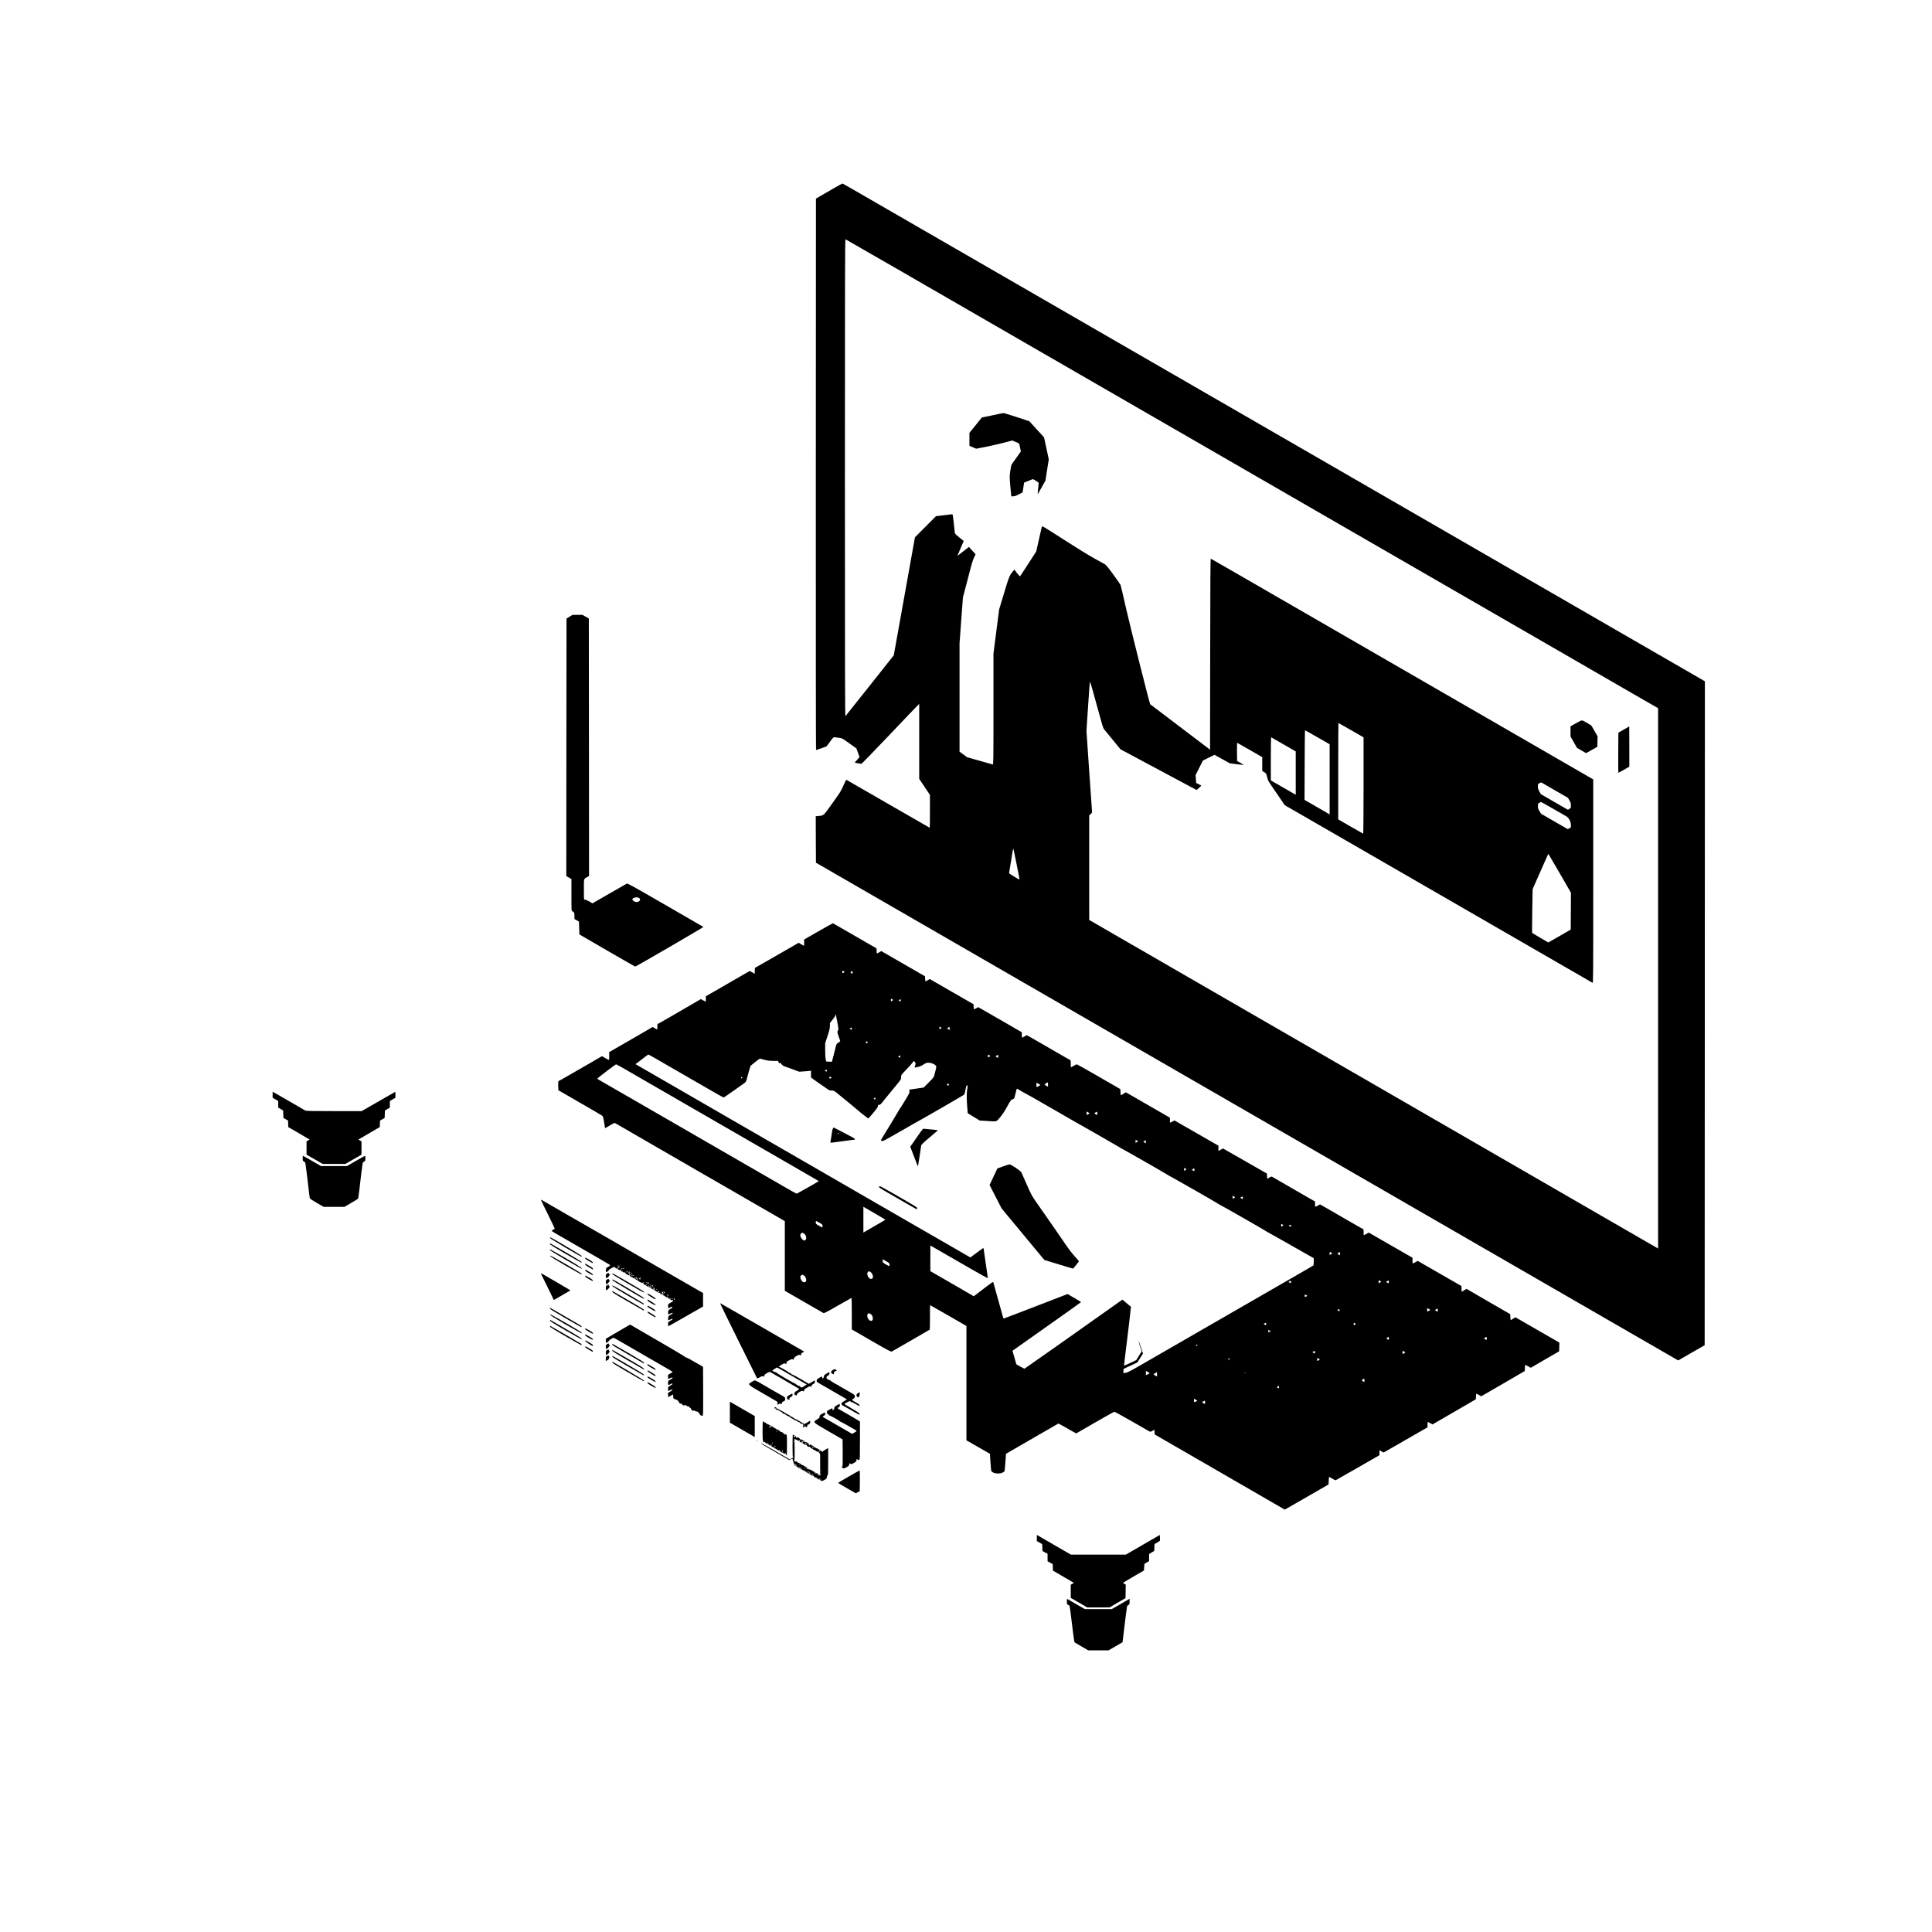 <?xml version="1.0" standalone="no"?>
<!DOCTYPE svg PUBLIC "-//W3C//DTD SVG 20010904//EN"
 "http://www.w3.org/TR/2001/REC-SVG-20010904/DTD/svg10.dtd">
<svg version="1.0" xmlns="http://www.w3.org/2000/svg"
 width="4500pt" height="4500pt" viewBox="0 0 4500 4500"
 preserveAspectRatio="xMidYMid meet">

<g transform="translate(0,4500) scale(0.1,-0.1)"
fill="#000000" stroke="none">
<path d="M19400 40603 c-118 -69 -255 -149 -305 -177 l-90 -52 -3 -6422 c-1
-3532 1 -6422 5 -6422 5 0 61 19 126 42 l119 43 80 108 c80 109 80 109 117
104 20 -3 65 -9 100 -13 63 -7 70 -11 232 -127 l167 -120 36 -100 36 -99 -29
-37 c-16 -20 -41 -47 -55 -60 -14 -14 -26 -28 -26 -31 0 -7 121 -30 154 -30 8
0 298 298 644 662 346 365 646 679 666 697 l36 35 0 -872 0 -872 125 -188 125
-187 0 -382 c0 -211 -2 -383 -5 -383 -2 0 -437 250 -967 556 -529 306 -967
558 -974 561 -6 2 -36 -55 -69 -133 -54 -126 -73 -157 -257 -413 -217 -302
-197 -284 -321 -296 l-67 -7 2 -541 3 -541 8935 -5158 c4914 -2837 9433 -5445
10041 -5796 l1107 -639 308 177 309 178 3 7731 2 7731 -42 26 c-41 24 -217
126 -748 432 -129 74 -318 183 -420 242 -434 250 -2432 1404 -2840 1640 -245
142 -782 452 -1195 690 -780 450 -887 512 -1195 690 -102 59 -277 160 -390
225 -246 141 -327 189 -615 355 -197 114 -1585 915 -2005 1158 -91 52 -365
211 -610 352 -245 141 -503 291 -575 332 -219 126 -2520 1454 -2690 1553 -88
51 -245 142 -350 202 -104 61 -905 523 -1780 1028 -874 505 -1689 975 -1810
1045 -121 70 -278 161 -350 202 -354 204 -1987 1147 -2269 1310 -104 60 -194
111 -200 113 -6 2 -108 -53 -226 -122z m1405 -1815 c1002 -578 3110 -1795
5025 -2901 822 -475 1720 -993 2455 -1417 264 -152 743 -429 1065 -615 322
-186 1154 -666 1850 -1068 696 -401 1423 -821 1615 -932 500 -289 2041 -1179
3465 -2000 355 -205 861 -497 1125 -650 264 -152 645 -372 847 -489 l368 -211
0 -6293 0 -6294 -32 20 c-18 11 -208 121 -423 244 -214 124 -696 402 -1070
618 -1767 1021 -2326 1343 -2770 1600 -264 153 -903 522 -1420 820 -517 299
-1082 625 -1255 725 -173 100 -592 342 -930 537 -338 196 -1342 775 -2230
1288 -888 513 -1892 1093 -2230 1288 -338 195 -677 391 -752 435 l-138 79 0
1216 0 1216 34 36 33 35 -66 948 -65 948 22 347 c34 518 53 785 59 802 3 8 38
-104 78 -250 241 -876 224 -822 263 -870 21 -24 112 -136 203 -248 l167 -204
713 -382 c393 -210 792 -423 887 -474 l173 -92 55 47 c30 26 54 50 54 53 0 4
-27 19 -59 34 l-59 29 -7 92 -7 92 85 169 85 169 135 67 135 67 179 -99 178
-99 159 -21 c88 -11 161 -18 163 -16 2 2 -31 23 -74 47 l-78 44 -3 214 c-1
121 1 211 6 209 5 -1 138 -77 296 -168 l286 -165 0 -160 0 -161 28 -17 c63
-39 71 -50 87 -129 15 -75 21 -85 213 -364 l197 -288 3575 -2063 c1966 -1136
3583 -2069 3593 -2074 16 -9 17 106 17 2364 l0 2373 -1817 1050 c-1000 577
-1896 1094 -1993 1150 -96 55 -656 379 -1245 719 -588 340 -1448 836 -1910
1103 -462 267 -1085 627 -1385 800 -299 173 -550 317 -557 319 -10 4 -13 -431
-15 -2222 l-3 -2227 -281 214 c-155 117 -467 354 -695 527 -228 172 -416 315
-418 317 -14 12 -452 1754 -556 2206 -69 304 -129 562 -134 573 -5 11 -79 118
-166 238 -105 146 -170 226 -194 241 -20 12 -126 71 -236 131 -122 65 -403
238 -717 440 -462 297 -517 330 -521 311 -3 -11 -34 -147 -68 -301 l-63 -280
-184 -285 c-102 -157 -188 -289 -192 -293 -4 -5 -36 28 -71 74 l-63 82 -28
-34 c-84 -100 -93 -122 -211 -514 l-115 -380 -66 -515 -66 -515 0 -1293 c0
-1227 -1 -1293 -17 -1288 -10 3 -148 42 -308 87 l-290 82 -87 65 -88 64 0
1262 0 1261 39 535 40 535 101 385 c119 457 122 466 162 552 l31 67 -38 43
c-21 24 -56 62 -77 86 l-39 43 -135 -105 c-74 -58 -134 -104 -134 -102 0 2 33
81 74 175 l74 170 -104 83 c-65 53 -104 90 -104 103 -1 11 -11 115 -24 230
-18 169 -25 210 -36 208 -8 -1 -97 -11 -197 -24 l-182 -22 -245 -246 -245
-246 -246 -1374 -247 -1374 -555 -701 c-306 -386 -562 -708 -570 -716 -11 -12
-13 894 -13 5549 0 4493 2 5562 13 5558 7 -2 507 -290 1112 -639z m10665
-10795 l290 -167 0 -1124 c0 -633 -4 -1122 -9 -1120 -4 2 -137 77 -295 168
l-286 165 0 1123 c0 617 2 1122 5 1122 3 0 136 -75 295 -167z m-784 -165 l284
-163 0 -817 0 -817 -182 106 c-101 58 -232 134 -293 169 l-110 63 3 810 c1
446 5 811 9 811 3 0 134 -73 289 -162z m-788 -167 l282 -163 0 -505 0 -505
-32 19 c-18 10 -149 86 -290 167 l-258 149 0 504 c0 277 3 502 8 500 4 -2 134
-77 290 -166z m6340 -1081 l283 -163 34 -59 c29 -49 35 -69 35 -118 0 -56 -1
-59 -35 -80 l-35 -21 -315 181 -315 182 -35 63 c-28 51 -35 74 -35 119 0 54 1
56 38 75 36 19 38 19 68 2 16 -10 157 -91 312 -181z m-69 -414 c146 -84 285
-164 309 -177 63 -35 112 -126 112 -207 0 -59 0 -59 -38 -76 l-38 -17 -310
178 -309 179 -37 60 c-31 50 -37 68 -37 117 -1 54 1 58 32 77 17 11 36 20 41
20 5 0 129 -69 275 -154z m-12492 -1288 c40 -199 72 -363 70 -364 -7 -7 -248
140 -244 150 2 6 24 138 48 293 24 156 46 283 49 283 3 0 38 -163 77 -362z
m12657 -227 l256 -444 -2 -429 -3 -430 -220 -127 c-121 -70 -238 -137 -261
-150 l-41 -23 -184 107 c-101 59 -187 110 -191 114 -4 3 -4 235 1 514 l9 507
177 402 c203 460 185 422 195 411 4 -4 123 -208 264 -452z"/>
<path d="M23112 35326 l-244 -51 -144 -179 -144 -178 0 -152 0 -151 79 -33 78
-33 214 41 c118 23 307 66 420 96 l206 54 74 -31 c41 -17 78 -35 83 -39 4 -5
16 -48 26 -97 l18 -88 -96 -135 c-53 -74 -104 -146 -114 -160 -12 -17 -24 -70
-37 -160 -18 -134 -18 -137 2 -362 l22 -228 43 0 c32 0 67 12 132 45 l88 46
18 114 17 114 99 40 c54 23 103 41 109 41 5 0 37 -19 71 -41 l61 -41 -7 -77
c-4 -42 -9 -103 -13 -136 -3 -33 -3 -58 -1 -55 3 3 44 76 92 162 l87 156 38
246 39 246 -55 257 -55 257 -172 187 -171 188 -291 96 c-160 52 -299 95 -310
94 -10 0 -129 -24 -262 -53z"/>
<path d="M36750 28177 c-52 -27 -112 -61 -132 -74 l-38 -23 0 -117 0 -117 75
-132 75 -132 106 -62 107 -62 36 20 c20 11 79 45 131 74 l95 54 3 122 3 122
-73 126 -73 126 -81 48 c-149 88 -126 85 -234 27z"/>
<path d="M37820 28007 l-125 -73 -3 -467 c-1 -257 0 -467 3 -467 3 0 61 32
130 71 l125 71 0 469 c0 258 -1 469 -2 469 -2 0 -59 -33 -128 -73z"/>
<path d="M13265 30636 l-70 -43 -3 -2999 -2 -3000 60 -34 60 -34 0 -372 c0
-364 0 -373 20 -379 40 -13 50 -33 50 -108 l0 -72 53 -30 52 -31 5 -149 5
-148 75 -45 c242 -144 1217 -705 1225 -705 19 -1 1596 916 1588 923 -4 4 -403
235 -886 513 -783 452 -881 506 -900 495 -12 -6 -196 -112 -410 -235 l-387
-223 -80 46 c-55 31 -86 43 -100 39 -20 -6 -20 -3 -20 234 0 270 -6 248 83
296 l37 20 -2 2999 -3 3000 -75 43 -75 43 -115 -1 -115 -1 -70 -42z m1620
-6552 c52 -34 13 -94 -62 -94 -38 0 -93 35 -93 60 0 43 106 66 155 34z"/>
<path d="M19062 23308 l-332 -191 0 -73 c0 -41 -2 -74 -4 -74 -3 0 -31 16 -64
35 l-59 36 -487 -281 c-267 -154 -497 -286 -511 -292 -23 -10 -25 -16 -25 -80
l0 -69 -59 33 -58 32 -209 -120 c-115 -66 -345 -199 -511 -295 l-303 -174 0
-62 c0 -35 -2 -63 -5 -63 -3 0 -29 13 -58 30 l-53 29 -194 -113 c-509 -297
-803 -466 -811 -466 -5 0 -9 -30 -9 -66 l0 -65 -54 30 -54 31 -328 -191 c-181
-105 -409 -236 -506 -292 l-178 -102 0 -92 c0 -51 -3 -93 -7 -93 -3 0 -41 20
-84 45 l-78 45 -313 -182 c-565 -327 -690 -398 -699 -398 -6 0 -8 -46 -7 -107
l3 -106 500 -289 c275 -158 510 -296 522 -306 19 -14 26 -39 44 -154 l22 -137
41 24 c190 111 179 105 201 91 11 -7 903 -522 1983 -1146 l1962 -1132 0 -812
0 -811 442 -255 c242 -140 449 -259 459 -264 14 -7 89 32 333 173 173 99 317
181 320 181 3 0 6 -165 6 -368 l0 -367 455 -263 c409 -236 458 -261 478 -251
53 28 873 502 881 509 4 5 8 135 7 289 -1 155 1 281 4 281 3 0 195 -109 426
-242 l419 -243 0 -1332 0 -1332 23 -12 c12 -6 135 -77 273 -156 l251 -145 12
-181 c7 -100 14 -193 17 -207 12 -63 177 -95 264 -50 21 11 41 23 43 27 8 13
15 74 23 193 3 63 8 122 10 130 1 8 3 31 3 52 l1 36 533 308 c292 169 567 328
610 352 l79 45 51 -26 c29 -14 122 -67 206 -116 85 -49 157 -88 160 -87 4 2
199 115 434 251 236 136 437 249 447 252 11 3 165 -80 411 -222 217 -125 404
-232 416 -238 17 -7 31 -4 67 16 l45 25 3 -54 3 -55 1515 -875 1515 -876 30
17 c17 9 246 140 510 293 l480 277 3 88 c1 48 6 87 9 87 4 0 38 -18 75 -41 38
-22 73 -39 78 -37 4 2 236 134 514 293 l505 290 1 58 0 58 48 -27 48 -27 512
294 512 294 0 63 c0 34 3 62 6 62 4 0 30 -13 58 -29 l51 -29 505 293 505 293
3 66 c2 36 6 66 9 66 3 0 30 -14 60 -31 l54 -31 132 76 c73 42 301 174 507
294 l375 218 3 72 c2 40 5 72 8 72 3 0 33 -15 67 -34 l62 -34 330 192 330 191
3 101 3 102 -512 295 -512 295 -56 -34 -56 -34 -5 70 -5 71 -509 294 -508 295
-57 -34 -56 -35 -3 68 -3 67 -509 293 -510 293 -54 -31 c-29 -17 -56 -31 -60
-31 -3 0 -6 30 -6 68 l0 67 -243 139 c-133 77 -362 209 -509 293 l-267 154
-54 -31 c-29 -16 -57 -30 -60 -30 -4 0 -7 30 -7 68 l-1 67 -507 291 -506 292
-51 -29 c-29 -16 -55 -29 -58 -29 -4 0 -7 28 -7 63 l0 62 -143 81 c-78 45
-297 172 -487 281 -190 110 -355 205 -367 212 -19 10 -29 7 -70 -18 l-48 -30
-3 62 -3 62 -506 290 c-278 160 -509 291 -513 293 -4 2 -31 -11 -59 -27 l-51
-30 0 62 0 62 -513 294 -512 294 -47 -26 c-27 -15 -50 -27 -53 -27 -3 0 -5 26
-5 58 l0 59 -467 269 c-257 148 -488 281 -513 296 l-46 26 -55 -34 c-30 -18
-57 -34 -61 -34 -4 0 -8 32 -10 71 l-3 71 -500 289 c-275 159 -506 289 -513
289 -8 0 -41 -16 -73 -35 -33 -19 -62 -35 -65 -35 -2 0 -4 38 -4 85 0 48 -4
85 -10 85 -5 0 -47 22 -92 49 -46 26 -204 118 -353 203 -148 86 -337 194 -419
242 -82 47 -151 86 -152 86 -2 0 -26 -13 -52 -30 -27 -16 -52 -30 -56 -30 -3
0 -6 29 -6 64 l0 63 -507 293 -508 292 -48 -26 c-26 -14 -49 -26 -52 -26 -2 0
-5 27 -7 60 l-3 60 -510 293 -510 294 -48 -29 c-26 -15 -50 -28 -52 -28 -2 0
-5 27 -7 61 l-3 60 -509 293 -509 294 -49 -29 c-27 -16 -51 -29 -53 -29 -2 0
-5 27 -7 61 l-3 60 -235 136 c-198 114 -763 439 -780 449 -3 1 -155 -83 -338
-188z m589 -928 c26 -14 24 -25 -6 -38 -24 -11 -25 -10 -25 18 0 33 3 35 31
20z m209 -30 c0 -34 -6 -36 -35 -14 -20 15 -20 15 -1 30 29 21 36 18 36 -16z
m940 -641 c0 -8 -32 -29 -44 -29 -3 0 -6 13 -6 30 0 28 1 29 25 18 14 -6 25
-15 25 -19z m180 -9 c0 -28 -1 -29 -26 -18 l-25 12 23 18 c29 22 28 23 28 -12z
m-1479 -498 c32 -170 33 -174 15 -207 -18 -33 -18 -33 18 -135 20 -55 36 -105
36 -110 0 -4 -20 -21 -44 -36 -37 -24 -45 -34 -55 -78 -6 -28 -30 -122 -53
-209 l-41 -158 -65 3 -66 3 -13 50 c-8 31 -13 113 -13 213 l0 164 55 167 c45
136 55 180 55 234 l0 67 65 83 c45 57 65 91 66 112 1 40 2 36 40 -163z m2424
-142 c5 -8 -24 -30 -39 -30 -3 0 -6 14 -6 30 0 27 2 30 19 20 11 -5 23 -14 26
-20z m195 -16 l0 -35 -30 18 -30 18 22 17 c33 25 38 23 38 -18z m-2280 -4 c0
-30 0 -30 -26 -14 l-26 17 24 13 c12 7 24 13 26 14 1 0 2 -14 2 -30z m378
-315 c1 -1 -9 -10 -23 -19 -25 -16 -25 -16 -25 14 0 29 2 30 23 19 12 -6 23
-13 25 -14z m-4968 -368 c80 -46 222 -127 315 -182 165 -95 659 -380 1075
-620 113 -65 210 -118 215 -118 6 0 105 68 222 151 117 83 230 163 251 177 44
29 53 46 72 125 7 30 28 107 47 170 l35 115 105 85 c58 47 108 84 112 83 3 -1
50 -13 103 -27 77 -20 121 -26 208 -26 l109 0 16 -31 c12 -23 19 -28 29 -20
10 9 19 3 37 -23 14 -22 39 -41 64 -50 22 -8 110 -40 195 -71 l155 -57 105 7
c58 3 120 9 138 12 l32 5 0 -79 0 -79 66 -50 c37 -27 110 -78 163 -114 54 -36
120 -82 148 -102 43 -33 58 -38 104 -38 53 -1 56 -2 164 -92 61 -50 191 -157
290 -237 99 -81 196 -162 215 -180 19 -18 46 -40 60 -49 14 -9 46 -34 72 -55
26 -22 51 -37 56 -36 5 2 57 62 116 132 82 99 106 134 106 158 0 26 3 29 23
24 24 -6 60 29 141 139 16 21 103 127 193 235 91 108 169 206 174 219 5 13 9
42 9 65 0 38 6 47 93 136 92 96 128 136 179 199 l26 33 22 -31 c21 -29 21 -32
6 -77 -9 -26 -16 -47 -16 -48 0 -2 33 4 73 12 43 9 89 27 115 44 84 56 100 62
168 54 64 -7 137 -46 151 -81 3 -8 -2 -43 -11 -77 -10 -34 -24 -89 -32 -123
-14 -57 -21 -66 -132 -177 l-118 -118 -165 -24 c-90 -14 -166 -25 -168 -25 -2
0 -1 -17 2 -37 6 -33 -3 -52 -101 -212 -59 -97 -113 -184 -121 -193 -8 -9 -30
-45 -49 -80 -19 -35 -91 -155 -160 -268 -69 -113 -149 -244 -179 -292 -29 -48
-53 -91 -53 -96 0 -5 10 -13 23 -19 19 -8 71 19 382 199 198 115 375 216 392
224 46 20 1126 643 1140 657 6 7 17 41 24 77 21 115 29 140 44 140 18 0 18 -4
0 -115 -14 -87 -10 -255 11 -472 l5 -62 139 -85 139 -85 158 -10 c254 -17 225
-25 319 87 56 67 107 144 163 248 75 137 86 152 124 170 l41 19 27 105 c14 58
27 111 30 118 3 9 24 0 67 -28 34 -22 92 -56 129 -74 64 -33 146 -79 771 -439
144 -84 294 -170 333 -192 39 -22 283 -161 542 -308 260 -148 499 -286 532
-307 33 -21 80 -49 105 -61 72 -36 1024 -581 1030 -589 3 -4 46 -29 95 -55
135 -72 994 -563 1040 -595 22 -15 70 -43 105 -61 83 -41 1020 -577 1040 -594
8 -7 42 -27 75 -44 33 -17 284 -158 557 -314 l497 -282 1 -81 c0 -54 -4 -85
-12 -91 -7 -6 -121 -72 -253 -148 -132 -76 -665 -383 -1185 -683 -520 -299
-1242 -716 -1605 -925 -363 -209 -799 -460 -968 -558 -256 -148 -317 -179
-360 -184 l-52 -7 3 50 4 49 159 74 159 74 67 105 66 104 -47 143 c-26 78 -51
145 -56 148 -4 3 10 -50 32 -118 l41 -122 -64 -102 -63 -102 -139 -66 c-77
-36 -141 -64 -144 -62 -3 4 10 120 96 817 16 129 31 262 35 295 3 33 11 105
17 159 l12 100 -26 20 c-14 12 -59 49 -99 83 l-75 62 -79 -56 c-1010 -717
-2197 -1553 -2203 -1553 -7 0 -179 95 -188 103 0 1 -21 72 -45 159 l-45 156
798 564 c439 309 798 566 799 569 0 4 -71 48 -157 98 l-157 91 -738 -285
c-405 -157 -742 -285 -747 -285 -5 0 -12 8 -15 18 -3 9 -55 197 -116 417 -61
220 -113 406 -115 413 -3 9 -47 -19 -127 -81 -68 -51 -169 -128 -224 -171
l-102 -78 -506 293 -506 292 0 299 0 299 43 -25 c645 -375 1293 -744 1295
-738 1 4 -20 160 -48 347 -27 186 -50 343 -50 348 0 17 -28 -1 -168 -107
l-139 -104 -39 22 c-21 12 -113 65 -204 118 -91 52 -604 348 -1140 657 -536
310 -991 572 -1010 583 -178 104 -638 369 -940 543 -144 83 -1594 920 -2060
1189 -173 100 -786 454 -1361 786 l-1046 604 146 112 c80 62 148 113 151 113
3 1 70 -36 150 -82z m7809 54 c11 -7 7 -13 -18 -25 l-31 -17 0 36 c0 37 2 38
49 6z m191 -16 l0 -36 -32 17 -32 17 23 18 c33 27 41 24 41 -16z m-2280 -5 c0
-28 -1 -29 -26 -18 l-26 12 22 18 c29 24 30 23 30 -12z m-6467 -262 c155 -89
4035 -2328 4312 -2489 232 -134 258 -149 254 -153 -21 -16 -505 -289 -513
-289 -6 0 -96 49 -201 110 -546 315 -792 458 -910 525 -71 41 -206 119 -300
173 -93 54 -253 146 -355 205 -102 59 -246 142 -320 185 -386 224 -519 300
-670 387 -91 52 -527 304 -970 560 -443 255 -831 479 -863 497 -49 28 -57 36
-45 47 34 34 415 323 426 323 7 1 77 -36 155 -81z m4754 -85 c-3 -2 -15 1 -28
7 l-22 13 24 13 c22 11 24 11 27 -8 2 -11 1 -22 -1 -25z m113 -143 c0 -4 -11
-12 -25 -18 -24 -11 -25 -10 -25 18 0 28 1 29 25 18 14 -6 25 -14 25 -18z
m-2084 -18 c-4 -3 -12 0 -19 7 -9 9 -9 14 3 21 11 7 16 5 18 -6 2 -9 1 -18 -2
-22z m7124 -143 l0 -50 -40 22 c-22 13 -40 26 -40 31 0 6 64 45 78 48 1 0 2
-23 2 -51z m-217 16 c20 -10 37 -22 37 -25 0 -7 -73 -50 -84 -50 -3 0 -6 23
-6 51 0 28 3 49 8 47 4 -2 24 -12 45 -23z m-2097 -42 c-2 -3 -14 2 -26 10
l-21 15 23 16 c22 16 23 16 26 -10 2 -14 1 -28 -2 -31z m-1706 -298 c0 -27 -6
-30 -30 -15 -13 8 -12 11 5 24 26 20 25 20 25 -9z m4984 -343 c3 -5 -10 -16
-29 -25 l-35 -17 0 40 0 41 29 -16 c17 -8 32 -19 35 -23z m182 -39 c-5 -6 -66
28 -66 37 0 4 15 13 33 22 l32 15 3 -34 c2 -19 1 -37 -2 -40z m952 -617 c-1
-1 -15 -10 -30 -19 l-28 -17 0 35 0 36 31 -16 c17 -9 29 -18 27 -19z m182 -11
l0 -34 -30 17 -30 17 23 17 c31 25 37 22 37 -17z m937 -633 c9 -6 4 -13 -17
-26 l-30 -17 0 36 c0 37 3 38 47 7z m193 -17 l0 -36 -31 17 -32 16 29 19 c16
10 30 19 32 19 1 0 2 -16 2 -35z m948 -641 c2 -1 -10 -10 -27 -19 l-31 -16 0
36 0 35 28 -17 c15 -9 29 -18 30 -19z m182 -14 c0 -35 -2 -36 -36 -13 l-26 16
24 13 c34 19 38 17 38 -16z m-8552 -375 c122 -70 222 -131 222 -134 0 -3 -49
-34 -108 -67 -59 -34 -173 -100 -254 -147 l-148 -86 0 300 0 301 33 -19 c17
-11 132 -77 255 -148z m-1309 -206 c66 -38 71 -43 71 -75 0 -19 -3 -34 -7 -34
-4 0 -40 19 -80 42 -68 38 -73 44 -73 75 0 18 4 33 9 33 5 0 41 -18 80 -41z
m10787 -43 c19 -15 19 -15 -1 -30 -29 -22 -35 -20 -35 14 0 34 7 37 36 16z
m192 -41 c-3 -14 -6 -14 -27 1 l-24 17 24 13 c20 11 25 10 27 -2 2 -8 2 -21 0
-29z m-11347 -164 c54 -27 78 -127 38 -155 -19 -13 -26 -13 -49 -1 -34 18 -70
77 -70 114 0 25 34 65 50 58 3 -2 17 -9 31 -16z m12288 -450 l24 -19 -31 -16
-32 -17 0 36 c0 40 5 42 39 16z m201 -21 l0 -39 -30 17 c-16 9 -30 19 -30 22
0 4 45 35 58 39 1 1 2 -17 2 -39z m-10490 -256 c0 -19 -4 -34 -9 -34 -4 0 -40
19 -80 41 -68 40 -71 43 -71 80 l0 38 80 -46 c75 -43 80 -47 80 -79z m-445
-170 c59 -39 80 -147 30 -160 -13 -3 -33 -1 -45 6 -52 28 -79 128 -42 156 22
17 28 17 57 -2z m-1561 -76 c58 -26 88 -135 45 -158 -32 -18 -76 5 -100 51
-25 50 -24 84 3 103 27 19 21 19 52 4z m13435 -136 l22 -17 -30 -18 -31 -18 0
35 c0 40 8 44 39 18z m198 -48 c-6 -7 -57 18 -57 27 0 5 12 15 28 23 26 14 27
14 30 -16 2 -16 1 -32 -1 -34z m-2277 26 c0 -35 -2 -36 -36 -13 l-26 16 24 13
c34 19 38 17 38 -16z m359 -336 c-35 -19 -39 -17 -39 16 l0 31 32 -17 32 -16
-25 -14z m2854 -293 c40 -20 38 -23 -35 -59 -5 -2 -8 15 -8 38 0 23 3 40 8 38
4 -2 19 -10 35 -17z m207 -26 c0 -40 -2 -41 -41 -18 l-28 17 27 17 c38 25 42
23 42 -16z m-2290 0 c0 -28 -3 -30 -32 -14 -21 11 -21 12 -3 25 27 20 35 17
35 -11z m-10928 -85 c55 -26 80 -137 36 -161 -43 -23 -108 45 -108 114 0 49
28 67 72 47z m9218 -241 l0 -30 -30 18 -30 17 23 13 c33 18 37 16 37 -18z
m2074 16 c21 -16 21 -17 -11 -34 -21 -11 -23 -10 -23 19 0 33 6 36 34 15z
m-1989 -167 l26 -12 -23 -13 c-33 -18 -38 -16 -38 12 0 29 0 29 35 13z m2775
-184 l0 -35 -31 18 -30 18 22 17 c31 26 39 22 39 -18z m2280 0 c0 -20 -3 -34
-7 -32 -5 2 -20 10 -36 18 l-27 13 27 19 c39 25 43 23 43 -18z m-6745 -150
c13 -5 14 -8 3 -15 -19 -13 -28 -11 -28 6 0 17 2 18 25 9z m2743 -184 c-3 -20
-3 -20 -32 -1 l-29 19 29 15 c32 17 39 9 32 -33z m2102 10 c0 -3 -13 -14 -30
-23 l-30 -18 0 40 0 40 30 -17 c16 -9 30 -19 30 -22z m-4093 -166 c-2 -2 -12
-1 -22 2 -17 7 -17 8 1 21 17 12 19 12 22 -2 2 -9 2 -19 -1 -21z m2082 -15
c-34 -26 -39 -24 -39 16 l0 36 32 -17 31 -16 -24 -19z m-3979 -325 c-23 -13
-44 -24 -46 -24 -2 0 -4 22 -4 49 l0 50 46 -26 45 -26 -41 -23z m210 -4 l0
-50 -40 20 c-22 11 -40 24 -40 28 0 5 66 50 78 52 1 0 2 -23 2 -50z m2060 36
c0 -3 -4 -8 -10 -11 -5 -3 -10 -1 -10 4 0 6 5 11 10 11 6 0 10 -2 10 -4z
m2770 -176 l0 -41 -30 16 c-16 9 -30 20 -30 25 0 7 44 37 58 40 1 0 2 -18 2
-40z m-1990 -160 c0 -28 -1 -29 -25 -18 -14 6 -25 14 -25 18 0 5 32 25 48 29
1 1 2 -12 2 -29z m-1932 -332 c-46 -24 -48 -23 -48 23 l0 40 40 -22 41 -23
-33 -18z m209 -55 c-7 -6 -67 26 -67 35 0 5 15 15 33 24 l32 15 3 -34 c2 -19
1 -37 -1 -40z"/>
<path d="M19400 18713 c-8 -16 -15 -41 -17 -57 -2 -16 -12 -83 -23 -149 -12
-65 -19 -121 -17 -123 2 -2 96 9 208 25 112 16 234 32 271 36 140 14 146 7
-137 155 -142 74 -261 136 -265 138 -4 1 -13 -10 -20 -25z m140 -118 c0 -9 -6
-12 -15 -9 -8 4 -12 10 -9 15 8 14 24 10 24 -6z"/>
<path d="M21347 18500 l-145 -210 85 -222 c83 -219 90 -235 96 -227 2 2 18
105 36 229 18 124 35 237 38 251 3 18 59 72 199 189 107 90 193 165 191 166
-2 2 -323 34 -345 34 -6 0 -76 -95 -155 -210z"/>
<path d="M23363 17832 l-132 -47 -40 -85 c-22 -47 -63 -134 -91 -193 l-51
-108 140 -272 139 -272 186 -225 c250 -303 577 -698 706 -851 l105 -126 333
-102 c184 -57 335 -101 337 -99 30 32 135 164 135 170 0 5 -44 57 -98 116 -60
65 -148 181 -227 297 -113 167 -388 564 -683 985 -84 120 -107 163 -207 390
-62 140 -119 268 -126 284 -16 34 -241 186 -274 185 -11 0 -79 -21 -152 -47z"/>
<path d="M20472 17357 c-8 -9 37 -40 196 -132 114 -65 314 -181 446 -257 131
-76 240 -138 243 -138 2 0 3 12 1 27 -3 30 35 6 -564 351 -155 89 -288 162
-296 162 -9 0 -20 -6 -26 -13z"/>
<path d="M6350 19501 l0 -70 65 -38 65 -37 0 -77 0 -77 58 -34 57 -34 3 -86 3
-87 54 -30 54 -31 3 -76 3 -77 210 -121 c116 -67 227 -133 248 -146 l39 -23
-36 -20 -36 -21 0 -155 0 -156 188 -107 187 -108 265 0 265 0 187 108 187 107
1 155 0 155 -36 21 -37 21 39 23 c22 13 134 79 249 146 l210 122 3 75 3 76 54
31 54 31 3 87 3 86 58 34 57 34 0 77 0 77 65 37 65 38 0 70 c0 69 0 70 -22 58
-13 -7 -108 -61 -213 -122 -104 -60 -272 -156 -371 -213 l-181 -104 -642 0
c-576 0 -645 2 -674 16 -28 15 -276 158 -552 319 -49 28 -116 67 -147 84 l-58
32 0 -70z"/>
<path d="M7050 18020 c0 -56 2 -60 29 -75 18 -9 32 -25 35 -42 5 -26 47 -355
61 -483 14 -130 36 -307 40 -325 3 -15 53 -49 164 -113 l160 -92 242 0 242 0
159 92 c111 64 160 97 163 112 2 12 12 84 21 161 30 261 74 620 80 648 3 17
17 33 35 42 27 15 29 19 29 75 0 33 -3 60 -6 60 -4 0 -100 -54 -215 -120
l-208 -120 -302 0 -302 0 -208 120 c-114 66 -210 120 -213 120 -3 0 -6 -27 -6
-60z"/>
<path d="M12600 17051 c0 -5 72 -155 160 -332 88 -177 160 -327 160 -334 0 -6
-16 -19 -35 -28 -19 -9 -35 -21 -35 -26 0 -5 51 -38 113 -73 61 -36 261 -151
442 -255 182 -105 434 -250 560 -323 127 -73 236 -137 243 -143 9 -7 0 -18
-40 -42 -51 -30 -53 -33 -56 -78 -2 -26 0 -47 3 -47 17 0 65 32 65 44 0 8 24
27 53 43 61 35 90 46 82 34 -3 -5 7 -16 22 -24 16 -7 46 -24 67 -38 22 -13 37
-18 33 -12 -8 13 18 12 30 -2 4 -4 2 -5 -4 -1 -7 4 -13 4 -13 -1 0 -13 84 -60
98 -55 7 2 9 9 6 14 -4 7 -2 8 5 4 9 -6 9 -11 -1 -24 -11 -13 -10 -15 5 -9 11
4 17 1 17 -9 0 -8 5 -12 10 -9 6 3 10 2 10 -3 0 -5 12 -14 27 -21 33 -15 51 0
27 23 -9 9 -14 20 -10 23 3 3 0 13 -7 22 -11 14 -10 15 7 1 18 -14 19 -13 12
5 -6 16 -5 17 5 8 9 -9 9 -16 1 -25 -11 -14 8 -51 24 -48 5 1 10 -4 12 -12 3
-11 2 -11 -6 0 -7 10 -11 10 -21 -2 -8 -10 -9 -16 -1 -21 5 -3 10 -3 10 0 0 3
10 -3 22 -14 11 -11 25 -18 30 -15 4 3 8 1 8 -4 0 -6 7 -13 16 -16 8 -3 13 -2
10 3 -3 4 7 7 22 6 15 -1 36 5 47 14 12 9 15 10 8 2 -10 -11 -9 -17 4 -27 15
-10 15 -14 4 -28 -8 -9 -12 -18 -10 -20 2 -1 29 -17 60 -34 42 -24 58 -29 67
-20 7 7 12 8 12 4 0 -5 7 -2 17 5 15 13 15 12 2 -8 -10 -16 -16 -19 -22 -10
-6 9 -8 8 -5 -2 2 -7 22 -23 43 -35 22 -11 61 -34 88 -49 26 -15 52 -25 57
-22 6 4 9 1 8 -6 -2 -7 2 -13 7 -14 6 0 24 -10 41 -22 17 -12 34 -20 38 -16 3
3 6 2 6 -3 0 -5 14 -18 31 -28 19 -11 29 -14 24 -6 -5 8 -4 11 3 6 6 -3 13 -2
17 4 4 6 11 8 16 4 5 -3 7 -10 3 -15 -3 -5 -10 -7 -15 -4 -5 4 -9 2 -9 -3 0
-17 32 -23 49 -10 14 11 14 11 3 -4 -11 -14 -10 -18 8 -28 27 -14 52 -6 44 15
-3 8 -11 12 -18 8 -7 -4 -7 -2 1 8 10 12 10 18 0 29 -6 8 -2 6 11 -5 12 -10
21 -24 18 -31 -2 -6 1 -17 7 -23 9 -10 9 -12 -2 -9 -7 2 -15 -2 -18 -9 -2 -6
9 -14 26 -18 17 -4 31 -11 31 -16 0 -10 61 -44 73 -41 4 1 7 -3 7 -9 0 -5 5
-7 10 -4 6 3 10 2 10 -2 0 -5 14 -17 30 -27 24 -13 34 -15 45 -6 11 9 13 7 10
-7 -2 -10 -4 -20 -4 -23 -1 -3 -26 -19 -56 -35 -55 -30 -55 -30 -55 -77 0 -54
7 -58 55 -28 27 16 35 18 43 7 9 -10 0 -20 -41 -43 -47 -27 -52 -34 -55 -68
-5 -63 2 -71 42 -47 33 21 66 28 66 14 0 -5 -24 -22 -53 -38 -50 -30 -52 -33
-55 -78 -4 -54 1 -56 58 -27 21 11 41 16 44 11 7 -10 -5 -20 -61 -51 -41 -23
-43 -26 -43 -72 0 -26 3 -48 8 -48 4 0 187 103 407 229 l400 229 0 158 0 158
-105 59 c-202 116 -1286 740 -1400 807 -145 86 -1453 840 -1529 882 -71 39
-688 395 -718 414 -13 8 -23 10 -23 5z m1805 -1531 c-3 -5 -12 -10 -18 -10 -7
0 -6 4 3 10 19 12 23 12 15 0z m18 -17 c-5 -12 -3 -14 7 -8 9 5 11 4 6 -4 -4
-6 -11 -9 -16 -6 -8 5 -25 -24 -21 -38 1 -5 -3 -6 -9 -2 -8 5 -8 11 0 20 7 8
8 20 4 26 -4 7 -3 9 3 6 6 -4 13 0 17 8 3 8 8 15 10 15 3 0 2 -7 -1 -17z m59
-50 c-6 -3 -9 -10 -6 -15 4 -7 2 -8 -5 -4 -9 6 -9 11 0 22 6 8 15 12 18 8 3
-4 0 -9 -7 -11z m58 0 c0 -3 -6 -3 -12 0 -7 2 -19 -3 -26 -12 -11 -14 -12 -13
-2 6 6 14 16 20 25 17 8 -4 15 -8 15 -11z m-35 -63 c3 -6 -1 -7 -9 -4 -18 7
-21 14 -7 14 6 0 13 -4 16 -10z m111 -14 c1 -9 -5 -12 -20 -8 -18 5 -18 7 -3
10 10 2 14 8 11 15 -4 7 -3 8 1 4 5 -4 10 -14 11 -21z m79 -15 c3 -5 2 -12 -3
-15 -5 -3 -9 1 -9 9 0 17 3 19 12 6z m30 -30 c3 -5 1 -12 -5 -16 -5 -3 -10 1
-10 9 0 18 6 21 15 7z m36 -36 c11 6 11 5 2 -5 -12 -14 -33 -6 -33 13 0 8 3 7
9 -2 5 -8 14 -10 22 -6z m-37 -11 c3 -8 2 -12 -4 -9 -6 3 -10 10 -10 16 0 14
7 11 14 -7z m201 -54 c4 -6 -1 -7 -12 -4 -17 5 -17 5 0 -9 17 -14 17 -15 -7
-13 -20 1 -22 4 -15 19 11 19 25 22 34 7z m145 -100 c0 -5 -5 -10 -11 -10 -5
0 -7 5 -4 10 3 6 8 10 11 10 2 0 4 -4 4 -10z m45 -10 c3 -5 1 -10 -5 -10 -6 0
-8 -4 -5 -10 5 -8 -8 -15 -17 -8 -2 1 -13 -4 -25 -10 -12 -7 -24 -8 -27 -4 -3
5 0 9 7 9 39 1 65 22 44 35 -8 5 -7 8 5 8 9 0 20 -4 23 -10z m39 -48 c3 -5 -1
-9 -9 -9 -8 0 -12 4 -9 9 3 4 7 8 9 8 2 0 6 -4 9 -8z m46 -12 c12 -7 12 -12 2
-22 -11 -11 -13 -9 -11 8 0 4 -5 11 -13 15 -7 5 -8 9 -3 9 6 0 17 -5 25 -10z
m-81 -7 c-3 -20 2 -24 15 -14 10 9 15 8 19 -3 4 -9 1 -18 -5 -22 -7 -5 -8 -2
-3 6 6 10 4 12 -8 7 -16 -6 -41 15 -30 26 8 9 13 9 12 0z m69 -48 c-3 -3 -9 2
-12 12 -6 14 -5 15 5 6 7 -7 10 -15 7 -18z m52 9 c0 -8 -19 -13 -24 -6 -3 5 1
9 9 9 8 0 15 -2 15 -3z m6 -38 c0 -20 -3 -22 -18 -12 -10 6 -18 14 -18 19 0 4
4 6 9 2 5 -3 12 -1 16 5 9 15 11 13 11 -14z m58 -12 c3 -8 2 -12 -4 -9 -6 3
-10 10 -10 16 0 14 7 11 14 -7z m178 -59 c3 0 8 -2 10 -5 2 -3 1 -4 -1 -3 -2
2 -11 -3 -19 -10 -13 -9 -14 -9 -8 1 4 6 2 12 -3 12 -6 0 -11 5 -11 11 0 6 5
7 13 2 6 -4 15 -8 19 -8z m80 -62 c-10 -4 -10 -8 -1 -19 10 -12 9 -13 -5 -8
-9 3 -16 9 -16 13 0 12 23 31 29 24 3 -3 0 -8 -7 -10z m-12 -54 c0 -5 5 -7 12
-3 7 4 8 3 4 -5 -6 -9 -11 -9 -22 0 -17 14 -18 19 -4 19 6 0 10 -5 10 -11z
m67 -15 c-3 -3 -12 -4 -19 -1 -8 3 -5 6 6 6 11 1 17 -2 13 -5z m88 -13 c-3 -5
-1 -12 5 -16 6 -4 8 -11 4 -16 -9 -14 -23 -1 -19 19 5 23 4 22 11 22 3 0 3 -4
-1 -9z m-81 -17 c3 -8 2 -12 -4 -9 -6 3 -10 10 -10 16 0 14 7 11 14 -7z m46 2
c-7 -7 -13 -7 -20 0 -6 6 -3 10 10 10 13 0 16 -4 10 -10z"/>
<path d="M12812 16163 c3 -14 708 -432 731 -433 5 0 7 7 5 16 -3 15 -709 433
-731 434 -5 0 -7 -7 -5 -17z"/>
<path d="M12810 16023 c1 -13 95 -72 357 -223 196 -113 362 -206 370 -208 7
-2 13 3 13 11 0 8 -151 102 -362 223 -199 115 -365 211 -370 212 -4 2 -8 -5
-8 -15z"/>
<path d="M12812 15884 c2 -12 121 -86 363 -226 198 -114 363 -208 368 -208 42
0 -50 61 -353 237 -195 112 -361 207 -369 210 -9 4 -12 0 -9 -13z"/>
<path d="M12812 15749 c2 -15 98 -75 366 -231 200 -115 367 -207 370 -203 4 3
2 13 -3 21 -6 8 -173 108 -373 224 -286 164 -363 205 -360 189z"/>
<path d="M13630 15693 c0 -12 28 -34 84 -65 93 -53 96 -54 96 -33 0 12 -71 59
-157 104 -20 10 -23 9 -23 -6z"/>
<path d="M13630 15553 c0 -13 21 -31 68 -58 37 -21 77 -45 90 -53 20 -13 22
-13 22 6 0 15 -19 31 -67 58 -38 20 -78 44 -90 52 -21 13 -23 13 -23 -5z"/>
<path d="M13630 15413 c0 -13 28 -35 90 -70 76 -44 90 -49 90 -33 0 16 -24 33
-172 117 -5 2 -8 -4 -8 -14z"/>
<path d="M14143 15339 c-29 -18 -33 -26 -33 -65 0 -24 5 -44 10 -44 18 0 60
32 60 45 0 7 8 16 18 20 16 6 16 7 1 18 -9 7 -18 20 -20 29 -4 16 -7 16 -36
-3z"/>
<path d="M12671 15189 c45 -90 115 -233 155 -316 l72 -153 59 33 c96 55 328
189 331 192 1 1 -141 85 -315 186 -175 101 -333 192 -351 203 -34 19 -34 19
49 -145z"/>
<path d="M14262 15325 c3 -17 727 -439 737 -430 3 3 1 13 -4 21 -10 16 -711
424 -727 424 -5 0 -8 -7 -6 -15z"/>
<path d="M13630 15273 c0 -12 28 -33 86 -66 47 -27 88 -46 91 -43 14 14 -12
37 -84 77 -99 56 -93 54 -93 32z"/>
<path d="M14787 15213 c3 -8 12 -12 20 -9 8 3 11 1 8 -4 -3 -6 1 -10 9 -10 16
0 31 18 22 27 -3 3 -18 7 -35 8 -22 2 -28 -1 -24 -12z"/>
<path d="M14143 15200 c-29 -18 -33 -25 -33 -65 0 -25 5 -45 10 -45 18 0 60
32 60 45 0 7 8 16 18 20 16 6 16 7 1 18 -9 7 -18 20 -20 30 -4 16 -6 16 -36
-3z"/>
<path d="M14262 15184 c3 -14 709 -433 731 -434 5 0 7 7 5 16 -3 15 -709 433
-731 434 -5 0 -7 -7 -5 -16z"/>
<path d="M14138 15062 c-24 -15 -28 -23 -28 -64 0 -27 2 -48 5 -48 18 0 65 33
65 45 0 8 8 18 18 24 16 9 16 10 0 16 -10 4 -18 16 -18 26 0 23 -6 23 -42 1z"/>
<path d="M14261 15046 c4 -18 726 -442 736 -432 3 3 3 11 0 18 -4 12 -677 407
-721 424 -14 5 -17 3 -15 -10z"/>
<path d="M14260 14913 c0 -15 87 -69 363 -228 199 -114 365 -210 370 -212 4
-2 7 4 7 14 0 13 -86 67 -318 201 -174 100 -341 196 -369 213 -48 28 -53 29
-53 12z"/>
<path d="M15080 14855 c0 -13 159 -115 180 -115 6 0 10 6 10 14 0 11 -167 116
-185 116 -3 0 -5 -7 -5 -15z"/>
<path d="M15080 14713 c0 -12 29 -34 84 -65 86 -49 111 -58 104 -35 -4 11
-164 114 -180 116 -5 1 -8 -7 -8 -16z"/>
<path d="M17194 13782 c239 -479 436 -876 438 -883 3 -9 22 -2 62 20 48 28 61
32 81 23 21 -10 24 -8 27 16 2 20 16 34 63 60 56 32 62 33 85 19 14 -8 167
-96 340 -196 173 -101 319 -186 323 -191 5 -4 -17 -23 -50 -42 -48 -28 -59
-39 -61 -64 -2 -25 2 -31 27 -41 28 -10 30 -9 33 15 4 36 112 101 139 83 26
-16 29 -14 29 14 0 18 10 30 38 45 20 12 49 29 64 38 23 14 31 15 48 4 18 -11
20 -10 20 12 0 18 10 31 40 47 35 20 40 27 40 57 0 33 -1 34 -22 20 -13 -8
-44 -27 -71 -42 l-47 -28 -68 40 c-204 121 -335 191 -344 185 -7 -3 -8 -1 -4
5 3 6 -3 16 -14 22 -11 6 -20 7 -20 3 0 -4 -4 -3 -8 2 -15 22 -220 141 -234
137 -5 -1 -8 2 -8 6 0 4 29 25 65 45 52 30 69 36 84 27 29 -15 34 -13 29 14
-4 21 4 29 60 60 49 27 68 33 82 26 27 -14 30 -13 30 14 0 33 115 104 142 87
25 -16 28 -14 28 14 0 18 9 29 37 43 l36 19 -94 55 c-248 146 -1853 1070
-1865 1075 -8 3 181 -386 420 -865z m947 -655 c62 -33 213 -121 219 -127 3 -3
21 -13 40 -22 19 -10 42 -22 50 -28 20 -14 233 -137 293 -169 26 -14 47 -29
47 -34 0 -4 -4 -6 -9 -3 -5 4 -11 2 -13 -2 -1 -5 -23 -21 -47 -36 -37 -24 -48
-26 -68 -17 -14 7 -21 16 -17 23 4 7 3 8 -4 4 -14 -8 -94 33 -87 44 3 4 -1 7
-8 6 -20 -2 -466 258 -459 269 3 5 2 7 -3 3 -8 -8 -85 28 -85 40 0 4 24 22 53
39 28 17 52 32 53 32 1 1 21 -10 45 -22z"/>
<path d="M15080 14576 c0 -16 30 -38 127 -91 52 -29 77 -29 53 0 -10 12 -137
88 -172 103 -5 2 -8 -3 -8 -12z"/>
<path d="M12810 14523 c0 -15 87 -69 359 -226 197 -114 363 -207 370 -207 22
0 10 20 -26 44 -21 13 -173 102 -338 196 -165 95 -315 181 -332 192 -32 19
-33 19 -33 1z"/>
<path d="M15082 14434 c3 -15 160 -114 181 -114 4 0 7 6 7 14 0 13 -165 116
-184 116 -4 0 -6 -7 -4 -16z"/>
<path d="M12812 14379 c2 -15 98 -75 366 -231 200 -115 367 -207 370 -203 4 3
2 13 -3 21 -6 8 -173 108 -373 224 -286 164 -363 205 -360 189z"/>
<path d="M12810 14242 c0 -15 84 -68 366 -231 202 -116 369 -209 373 -206 15
15 -39 51 -364 238 -192 112 -356 206 -362 210 -9 6 -13 2 -13 -11z"/>
<path d="M14493 14042 c-100 -59 -228 -134 -283 -166 l-100 -60 0 -48 c0 -26
3 -48 6 -48 16 0 63 35 67 50 4 16 89 70 109 70 9 0 67 -33 493 -280 83 -48
227 -131 320 -185 419 -241 551 -318 559 -325 5 -5 -17 -23 -48 -40 l-56 -32
0 -49 c0 -27 3 -49 8 -49 4 0 22 9 39 20 31 18 69 18 58 -1 -3 -4 -28 -20 -55
-35 -49 -27 -50 -28 -50 -76 0 -54 7 -58 57 -27 23 15 38 18 45 11 7 -7 -8
-21 -46 -43 -55 -33 -56 -34 -56 -81 0 -27 2 -48 5 -48 3 0 24 9 47 21 66 34
70 7 4 -31 l-56 -31 0 -50 c0 -27 3 -49 6 -49 4 0 29 14 56 30 26 17 50 30 53
30 3 0 5 -20 5 -45 0 -36 4 -47 23 -57 12 -7 27 -12 32 -13 23 -2 75 -41 75
-57 0 -21 37 -48 56 -41 8 3 14 0 14 -6 0 -6 11 -18 25 -27 21 -14 28 -14 41
-3 10 8 18 9 22 2 11 -16 51 -35 62 -28 6 3 10 2 10 -4 0 -5 14 -18 30 -28 17
-9 30 -25 30 -35 0 -21 35 -42 56 -34 8 3 26 -1 39 -10 13 -9 28 -13 34 -10
12 8 71 -48 71 -66 0 -18 44 -40 65 -32 13 6 15 73 13 572 l-3 567 -90 52
c-214 125 -306 174 -315 168 -6 -3 -10 0 -10 7 0 10 -424 260 -1239 730 l-46
26 -182 -106z"/>
<path d="M12810 14103 c0 -13 96 -74 360 -225 197 -115 364 -208 369 -208 16
0 13 15 -6 32 -13 11 -445 261 -715 415 -5 2 -8 -4 -8 -14z"/>
<path d="M13630 14045 c0 -12 71 -59 158 -104 19 -10 22 -9 22 6 0 12 -28 34
-84 66 -93 52 -96 53 -96 32z"/>
<path d="M13630 13903 c0 -12 28 -33 86 -66 47 -27 88 -46 91 -43 14 14 -12
37 -84 77 -99 56 -93 54 -93 32z"/>
<path d="M13632 13764 c2 -14 155 -114 174 -114 2 0 4 8 4 18 0 11 -28 33 -81
62 -101 56 -102 56 -97 34z"/>
<path d="M14138 13692 c-24 -15 -28 -23 -28 -64 0 -27 3 -48 6 -48 15 0 64 36
64 47 0 6 8 17 18 23 16 10 16 10 0 20 -10 6 -18 18 -18 25 0 18 -7 18 -42 -3z"/>
<path d="M14260 13686 c0 -19 5 -22 375 -236 165 -95 315 -181 333 -192 31
-19 32 -19 32 0 0 14 -84 67 -362 228 -199 115 -365 211 -370 212 -4 2 -8 -3
-8 -12z"/>
<path d="M13630 13630 c0 -16 24 -33 173 -117 4 -2 7 4 7 14 0 13 -28 35 -90
70 -76 44 -90 49 -90 33z"/>
<path d="M14138 13552 c-24 -14 -28 -23 -28 -64 0 -27 3 -48 6 -48 15 0 64 36
64 47 0 6 7 16 16 21 14 8 14 10 0 21 -9 8 -16 20 -16 27 0 18 -9 17 -42 -4z"/>
<path d="M14260 13543 c0 -14 83 -67 337 -213 430 -249 403 -235 403 -213 0
13 -90 70 -318 201 -174 100 -341 196 -369 213 -48 28 -53 29 -53 12z"/>
<path d="M14138 13414 c-25 -13 -28 -20 -28 -64 l0 -50 35 17 c20 10 35 24 35
34 0 10 5 19 10 21 7 2 6 13 -2 30 -15 32 -14 32 -50 12z"/>
<path d="M14260 13403 c0 -13 88 -69 312 -198 472 -272 428 -249 428 -228 0
14 -88 69 -337 213 -431 250 -403 235 -403 213z"/>
<path d="M14262 13263 c2 -12 136 -94 363 -225 197 -115 363 -208 367 -208 4
0 8 6 8 14 0 11 -717 436 -736 436 -3 0 -4 -8 -2 -17z"/>
<path d="M15080 13213 c0 -13 27 -34 91 -72 50 -29 93 -50 96 -47 13 13 -10
36 -74 71 -37 21 -78 45 -90 53 -21 13 -23 13 -23 -5z"/>
<path d="M19393 13088 c-43 -26 -46 -67 -6 -85 37 -18 41 -16 36 10 -4 19 3
28 33 46 l38 23 -24 14 c-32 17 -38 17 -77 -8z"/>
<path d="M15082 13064 c3 -15 160 -114 181 -114 4 0 7 6 7 14 0 13 -165 116
-184 116 -4 0 -6 -7 -4 -16z"/>
<path d="M19248 13004 c-49 -30 -58 -39 -58 -64 0 -19 -7 -33 -20 -40 -18 -9
-20 -8 -20 15 0 32 -3 31 -70 -9 -44 -26 -56 -38 -58 -62 -2 -23 3 -32 25 -45
208 -120 679 -392 680 -393 1 -1 -27 -19 -62 -39 -55 -32 -65 -42 -65 -65 0
-21 8 -31 38 -44 20 -10 89 -48 152 -84 247 -143 233 -137 228 -101 -2 14 -9
21 -20 21 -10 -1 -16 2 -13 6 2 4 -70 49 -160 101 -90 52 -161 97 -157 100 4
4 33 21 64 38 55 30 59 31 83 15 14 -9 25 -14 25 -11 0 3 38 -17 85 -44 47
-27 88 -49 90 -49 3 0 5 9 5 19 0 14 -21 31 -72 60 -118 65 -117 64 -74 89 30
18 36 27 36 55 0 30 -6 38 -51 66 -28 17 -52 31 -54 31 -2 0 -44 24 -92 53
-48 28 -109 63 -135 77 -27 14 -48 28 -48 32 0 5 -5 8 -10 8 -20 0 -190 102
-184 111 3 5 -1 7 -8 4 -7 -3 -28 4 -45 15 -45 27 -44 61 2 90 27 17 35 28 35
51 0 16 -3 29 -7 28 -5 0 -34 -16 -65 -35z"/>
<path d="M15080 12930 c0 -13 27 -34 91 -70 49 -29 93 -50 96 -47 14 14 -11
35 -96 84 -77 44 -91 49 -91 33z"/>
<path d="M17512 12814 c-107 -61 -111 -56 268 -275 l325 -188 3 -36 3 -36 26
16 c20 14 31 15 49 6 22 -10 24 -8 24 14 0 19 10 30 41 45 37 19 40 24 37 58
-2 25 -10 40 -23 47 -38 19 -540 309 -545 314 -7 8 -130 71 -138 71 -4 0 -35
-16 -70 -36z"/>
<path d="M15080 12793 c0 -14 26 -34 87 -69 108 -61 103 -59 103 -40 0 16 -27
35 -132 95 -52 29 -58 31 -58 14z"/>
<path d="M19983 12550 c-25 -15 -33 -27 -33 -49 0 -18 6 -31 18 -35 9 -3 22
-8 28 -11 7 -4 14 6 17 22 3 15 8 43 12 61 7 37 2 39 -42 12z"/>
<path d="M18388 12507 c-51 -28 -58 -36 -58 -62 0 -25 6 -33 31 -42 30 -12 31
-11 26 13 -3 20 2 28 34 46 31 17 39 28 39 50 0 15 -3 28 -7 28 -5 0 -34 -15
-65 -33z"/>
<path d="M17000 12107 l0 -244 258 -149 c141 -81 272 -157 290 -167 l32 -19 0
245 0 244 -257 148 c-142 82 -273 157 -290 168 l-33 19 0 -245z"/>
<path d="M19490 12267 c-46 -28 -56 -38 -58 -65 -2 -19 -11 -36 -23 -42 -16
-9 -19 -7 -19 15 0 14 -3 25 -6 25 -4 0 -33 -15 -65 -32 -52 -29 -59 -36 -59
-64 0 -23 6 -34 26 -42 15 -7 22 -17 18 -24 -4 -7 -3 -8 4 -4 12 7 256 -127
247 -136 -3 -2 1 -5 8 -5 11 0 355 -193 385 -216 10 -8 0 -18 -44 -43 l-56
-32 -147 85 c-80 47 -166 97 -191 110 -78 44 -304 175 -329 190 l-24 15 32 20
c23 15 31 27 31 49 0 16 -4 29 -9 29 -5 0 -34 -14 -65 -32 -49 -28 -56 -36
-56 -63 0 -26 -8 -35 -61 -68 -102 -64 -107 -58 271 -276 l325 -188 3 -313 c2
-273 0 -314 -13 -324 -14 -10 -12 -14 13 -28 27 -16 29 -16 90 18 55 31 62 39
62 66 0 30 0 30 25 14 23 -15 27 -14 85 20 52 30 60 39 60 65 0 29 1 29 24 14
13 -8 31 -13 40 -9 14 6 16 48 16 450 l0 444 -52 33 c-59 37 -355 209 -424
246 -50 27 -54 37 -19 53 19 9 25 19 25 45 0 18 -3 33 -7 33 -5 0 -33 -15 -63
-33z"/>
<path d="M18040 12208 c0 -14 5 -18 16 -14 9 3 20 6 25 6 17 0 1 17 -21 23
-15 4 -20 0 -20 -15z"/>
<path d="M18075 12191 c-18 -7 -17 -10 13 -25 19 -10 40 -15 48 -12 7 3 16 1
19 -4 4 -6 0 -10 -7 -10 -7 -1 1 -7 17 -14 17 -7 34 -11 39 -8 5 3 6 0 3 -5
-7 -11 58 -56 81 -56 6 0 12 -3 12 -7 0 -3 19 -17 43 -30 38 -21 41 -21 27 -4
-8 11 -3 7 11 -8 14 -15 28 -28 32 -28 4 0 31 -16 61 -35 30 -19 61 -35 69
-35 8 0 20 -6 26 -14 7 -8 26 -18 42 -21 16 -4 27 -10 24 -14 -2 -5 8 -14 23
-20 30 -14 38 -14 34 1 -1 5 1 7 6 4 5 -3 7 -26 5 -51 l-4 -46 29 15 c26 13
31 13 51 0 20 -14 21 -14 21 14 0 23 7 32 35 45 30 14 35 22 35 52 l0 35 -64
-40 -65 -39 -48 26 c-26 14 -64 36 -83 49 -19 12 -42 24 -50 26 -8 2 -21 9
-29 16 -7 7 -20 11 -28 8 -8 -3 -11 -1 -8 4 3 6 -2 13 -12 17 -10 3 -25 12
-34 20 -9 8 -23 13 -30 11 -8 -2 -13 2 -12 9 1 6 -15 18 -36 27 -22 8 -42 20
-46 26 -3 6 -11 8 -16 5 -5 -4 -9 -1 -9 4 0 6 -7 11 -15 11 -8 0 -15 4 -15 9
0 5 -10 13 -22 17 -12 3 -28 13 -36 21 -8 8 -22 11 -30 8 -9 -3 -13 -3 -9 1 4
4 -5 15 -20 25 -20 13 -30 15 -40 7 -10 -8 -12 -7 -7 6 7 17 0 19 -31 7z m652
-385 c-3 -8 -1 -17 6 -20 7 -2 5 -5 -5 -5 -11 -1 -16 6 -15 19 1 11 5 20 10
20 5 0 7 -6 4 -14z"/>
<path d="M17761 11680 c0 -124 4 -222 9 -225 5 -3 7 -12 4 -20 -3 -7 4 -19 16
-25 13 -7 20 -8 17 -3 -4 5 0 10 7 10 9 0 12 -7 8 -15 -4 -11 -1 -14 12 -9 10
4 15 3 11 -3 -6 -10 29 -32 39 -23 3 3 0 13 -7 21 -11 13 -9 14 11 1 12 -8 18
-15 12 -17 -5 -2 -10 -9 -10 -14 0 -6 3 -9 6 -5 3 3 16 -3 27 -14 15 -13 24
-16 31 -9 8 8 6 14 -4 20 -8 5 -10 10 -4 10 6 0 17 -7 24 -15 9 -10 9 -15 1
-15 -26 0 -7 -20 46 -46 31 -16 66 -37 77 -46 10 -10 23 -15 28 -12 4 3 8 0 8
-7 0 -8 3 -9 14 0 10 9 17 7 27 -6 13 -16 12 -17 -3 -4 -10 7 -18 10 -18 5 1
-14 100 -69 117 -66 10 2 12 -1 7 -10 -4 -7 3 -4 16 7 13 11 20 15 17 8 -4 -6
-4 -13 0 -16 5 -2 2 -2 -6 0 -11 3 -10 -2 4 -17 10 -11 19 -20 21 -20 2 0 3
108 4 240 0 229 0 239 -20 250 -15 8 -19 7 -16 -2 1 -7 1 -10 -1 -5 -3 4 -9 5
-14 2 -5 -4 -6 0 -3 8 3 8 0 18 -7 23 -7 4 -10 3 -5 -4 3 -6 2 -14 -4 -17 -6
-4 -10 -3 -9 2 3 20 -2 34 -11 28 -6 -3 -13 1 -16 10 -4 10 -14 15 -25 12 -11
-3 -19 -1 -19 4 0 10 -70 59 -85 59 -5 0 -3 -5 5 -11 13 -9 13 -10 0 -6 -8 2
-15 9 -15 15 0 7 -3 11 -6 10 -3 -2 -13 5 -23 15 -10 9 -22 15 -27 12 -5 -4
-9 -2 -9 3 0 12 -66 52 -74 45 -3 -3 -1 -14 5 -24 8 -15 6 -17 -7 -12 -11 4
-15 3 -10 -5 3 -6 3 -13 -2 -16 -4 -2 -9 4 -9 15 -1 10 2 19 5 19 4 0 8 9 9
20 2 18 -3 22 -24 19 -3 0 -10 7 -15 16 -8 13 -13 14 -24 4 -12 -10 -16 -8
-20 9 -6 22 -30 36 -45 26 -5 -3 -8 0 -7 8 2 7 -5 12 -14 12 -10 -1 -15 2 -12
7 3 5 1 9 -5 9 -6 0 -9 -84 -10 -220z m218 76 c-3 -3 -11 5 -18 17 -13 21 -12
21 5 5 10 -10 16 -20 13 -22z m121 -96 c0 -5 -2 -10 -4 -10 -3 0 -8 5 -11 10
-3 6 -1 10 4 10 6 0 11 -4 11 -10z m-103 -275 c0 -8 -4 -12 -9 -9 -5 3 -6 10
-3 15 9 13 12 11 12 -6z m68 -75 c-3 -4 -14 -10 -25 -13 -16 -4 -19 -2 -11 7
11 13 43 18 36 6z m171 -116 c1 -19 -1 -32 -5 -29 -3 3 -6 22 -6 40 -1 19 1
32 4 29 3 -3 7 -21 7 -40z"/>
<path d="M18467 11584 c-10 -10 -9 -526 1 -520 5 3 9 -1 9 -9 0 -8 -2 -13 -5
-10 -3 2 -21 -5 -42 -16 l-36 -21 -329 191 c-293 169 -363 205 -328 170 5 -5
154 -93 329 -194 l319 -184 34 20 c26 16 36 17 42 8 4 -7 6 -16 3 -21 -3 -4 0
-15 5 -25 6 -10 15 -37 21 -59 12 -47 34 -72 46 -53 4 7 3 9 -4 6 -6 -5 -8 1
-5 14 6 20 6 20 19 -3 8 -13 16 -31 20 -40 8 -22 51 -38 91 -34 18 2 30 0 28
-5 -3 -4 -14 -6 -25 -4 -11 2 -20 0 -20 -5 0 -11 30 -21 42 -13 7 4 8 1 3 -7
-6 -10 -4 -12 8 -7 10 4 16 2 14 -5 -1 -6 16 -17 38 -24 22 -6 39 -17 38 -23
-3 -10 4 -13 24 -10 3 0 10 -6 15 -15 8 -15 11 -14 26 5 l18 21 1 -23 c2 -19
0 -20 -7 -9 -8 13 -10 12 -10 -2 0 -10 6 -18 13 -18 6 0 23 -9 37 -20 19 -15
28 -16 39 -7 11 9 13 9 8 0 -4 -6 4 -20 19 -32 29 -23 49 -28 38 -9 -5 7 -3 8
5 4 7 -5 10 -11 6 -14 -9 -10 97 -70 113 -64 10 3 13 1 8 -6 -13 -21 14 -13
70 20 48 29 54 36 54 66 0 20 6 35 15 38 13 5 15 50 15 321 l0 315 -57 -32
c-32 -18 -64 -39 -70 -48 -7 -9 -13 -11 -13 -5 0 6 -40 33 -90 61 -49 27 -87
45 -83 39 3 -7 -5 0 -20 16 -14 15 -32 27 -38 27 -7 0 -21 7 -31 16 -16 15
-18 15 -24 1 -3 -9 -12 -13 -20 -10 -8 3 -11 9 -8 14 3 5 11 6 17 2 7 -4 6 0
-2 10 -7 9 -20 17 -27 17 -8 0 -14 4 -14 9 0 12 -57 34 -69 26 -6 -3 -9 0 -6
7 6 15 -58 52 -87 51 -9 0 -16 4 -15 10 1 5 -13 19 -32 30 -19 12 -32 16 -28
11 3 -6 -3 -10 -16 -9 -14 1 -21 8 -19 18 1 8 -3 19 -9 23 -8 4 -9 3 -5 -5 5
-7 2 -10 -6 -9 -7 2 -12 -3 -10 -11 3 -12 0 -12 -12 -2 -16 14 -12 36 5 26 5
-4 9 -1 9 4 0 6 -6 11 -14 11 -8 0 -16 5 -18 11 -2 5 -7 7 -11 3z m115 -128
c6 4 8 2 5 -3 -4 -6 0 -13 8 -17 8 -3 14 0 12 6 -1 5 5 12 14 13 9 2 16 -3 16
-11 0 -7 -4 -11 -9 -8 -4 3 -8 1 -8 -5 0 -6 15 -18 33 -27 l32 -17 -20 24
c-11 13 -13 18 -5 12 20 -18 35 -16 20 2 -9 10 -9 15 -1 15 6 0 11 -4 11 -10
0 -5 5 -10 11 -10 5 0 7 5 3 12 -5 7 -3 8 6 3 10 -6 9 -11 -5 -21 -21 -16 -13
-49 11 -40 8 3 13 2 10 -3 -7 -10 42 -37 51 -28 3 4 1 7 -6 7 -7 0 -9 5 -6 10
3 6 1 10 -5 10 -6 0 -8 5 -5 10 9 14 21 13 23 -2 3 -37 12 -52 42 -71 19 -12
31 -16 26 -9 -13 22 4 13 34 -18 17 -17 35 -28 40 -25 6 3 10 2 10 -4 0 -6 10
-15 21 -22 17 -9 20 -8 13 3 -4 7 9 -2 30 -20 30 -26 41 -31 47 -20 7 10 9 10
9 0 0 -7 4 -11 9 -8 5 3 11 -3 14 -14 3 -11 11 -20 19 -20 11 0 13 -46 11
-247 -2 -169 0 -249 8 -254 7 -4 5 -8 -6 -12 -9 -4 -14 -3 -11 1 2 4 -23 22
-56 41 -33 18 -58 29 -54 23 3 -6 1 -14 -5 -18 -7 -4 -9 -3 -6 3 8 12 -13 41
-32 45 -8 2 -23 11 -34 21 -10 11 -27 17 -38 14 -12 -3 -17 -1 -12 6 4 6 0 8
-10 4 -12 -4 -15 -1 -11 11 5 15 4 15 -9 -1 -13 -16 -15 -16 -21 -2 -3 9 -11
13 -17 9 -8 -4 -9 -3 -5 5 6 9 11 9 24 -1 11 -9 14 -10 8 -1 -9 16 -127 86
-143 86 -7 0 -13 4 -13 8 0 11 -56 40 -69 37 -5 -2 -10 2 -11 7 -3 20 -44 34
-59 22 -12 -10 -13 -9 -6 2 6 11 4 13 -7 8 -16 -6 -17 4 -4 34 4 9 6 122 4
252 l-3 236 33 -20 c19 -10 38 -16 44 -13z m-87 -25 c3 -5 2 -12 -3 -15 -5 -3
-9 1 -9 9 0 17 3 19 12 6z m435 -142 c0 -5 4 -8 9 -4 5 3 12 2 15 -3 2 -4 -6
-8 -18 -8 -12 0 -23 6 -23 13 0 7 4 13 9 13 4 0 8 -5 8 -11z m171 -92 c-13
-13 -26 -3 -16 12 3 6 11 8 17 5 6 -4 6 -10 -1 -17z m-581 -303 c0 -8 -5 -12
-10 -9 -6 4 -8 11 -5 16 9 14 15 11 15 -7z m115 -12 c-3 -3 -11 0 -18 7 -9 10
-8 11 6 5 10 -3 15 -9 12 -12z m-30 -60 c-3 -3 -11 0 -18 7 -9 10 -8 11 6 5
10 -3 15 -9 12 -12z m35 4 c0 -3 -4 -8 -10 -11 -5 -3 -10 -1 -10 4 0 6 5 11
10 11 6 0 10 -2 10 -4z m125 -16 c3 -6 -1 -7 -9 -4 -18 7 -21 14 -7 14 6 0 13
-4 16 -10z m-14 -63 c-10 -9 -11 -8 -5 6 3 10 9 15 12 12 3 -3 0 -11 -7 -18z
m366 -19 c-3 -8 -6 -5 -6 6 -1 11 2 17 5 13 3 -3 4 -12 1 -19z m-272 -10 c5 4
5 2 2 -5 -4 -6 -16 -9 -27 -6 -11 3 -17 9 -14 15 3 5 11 5 18 -1 7 -6 17 -7
21 -3z m169 -36 c3 -5 -1 -9 -9 -9 -8 0 -12 4 -9 9 3 4 7 8 9 8 2 0 6 -4 9 -8z
m-85 -16 c9 -11 9 -16 0 -22 -8 -4 -9 -3 -5 4 4 7 2 12 -3 12 -6 0 -11 5 -11
10 0 14 5 13 19 -4z m140 -20 c11 -14 6 -15 -27 -7 -4 1 8 21 12 21 2 0 9 -6
15 -14z m53 -105 c11 -14 11 -14 -4 -3 -9 7 -18 9 -20 3 -2 -6 -10 -4 -21 3
-16 12 -15 14 8 14 13 0 30 -8 37 -17z"/>
<path d="M17620 11439 c0 -5 5 -7 10 -4 6 3 10 8 10 11 0 2 -4 4 -10 4 -5 0
-10 -5 -10 -11z"/>
<path d="M18540 10850 c0 -5 5 -10 11 -10 5 0 7 5 4 10 -3 6 -8 10 -11 10 -2
0 -4 -4 -4 -10z"/>
<path d="M19767 10608 c-136 -78 -247 -145 -247 -148 1 -3 93 -58 207 -123
l206 -119 46 25 46 26 3 240 c1 133 -1 241 -5 241 -5 0 -120 -64 -256 -142z"/>
<path d="M24150 9178 l0 -73 63 -35 62 -36 3 -80 3 -80 59 -33 60 -32 0 -87 0
-87 60 -33 59 -32 3 -76 3 -76 208 -122 c114 -66 224 -131 244 -143 l37 -22
-37 -21 -37 -22 0 -153 0 -153 192 -111 193 -111 260 0 260 1 185 108 185 107
3 157 3 158 -31 17 c-16 9 -30 19 -30 22 0 7 68 49 287 176 l198 114 5 77 5
77 54 32 55 33 0 83 1 82 60 37 60 36 3 79 3 80 60 33 c33 18 63 39 65 46 3 6
4 39 2 73 l-3 60 -225 -130 c-124 -71 -302 -174 -396 -229 l-170 -99 -641 0
-640 0 -374 216 c-206 118 -384 222 -396 230 l-23 14 0 -72z"/>
<path d="M24850 7697 c0 -62 1 -65 30 -77 16 -7 32 -20 34 -29 5 -14 24 -169
86 -671 16 -130 23 -168 37 -178 10 -7 84 -51 164 -97 l147 -85 236 0 236 0
164 95 163 95 22 187 c25 213 68 556 78 621 4 34 12 46 34 58 27 14 29 18 29
80 l0 66 -22 -14 c-13 -8 -106 -63 -208 -121 l-186 -107 -313 0 -312 0 -187
108 c-103 60 -197 114 -209 121 -23 12 -23 11 -23 -52z"/>
</g>
</svg>
